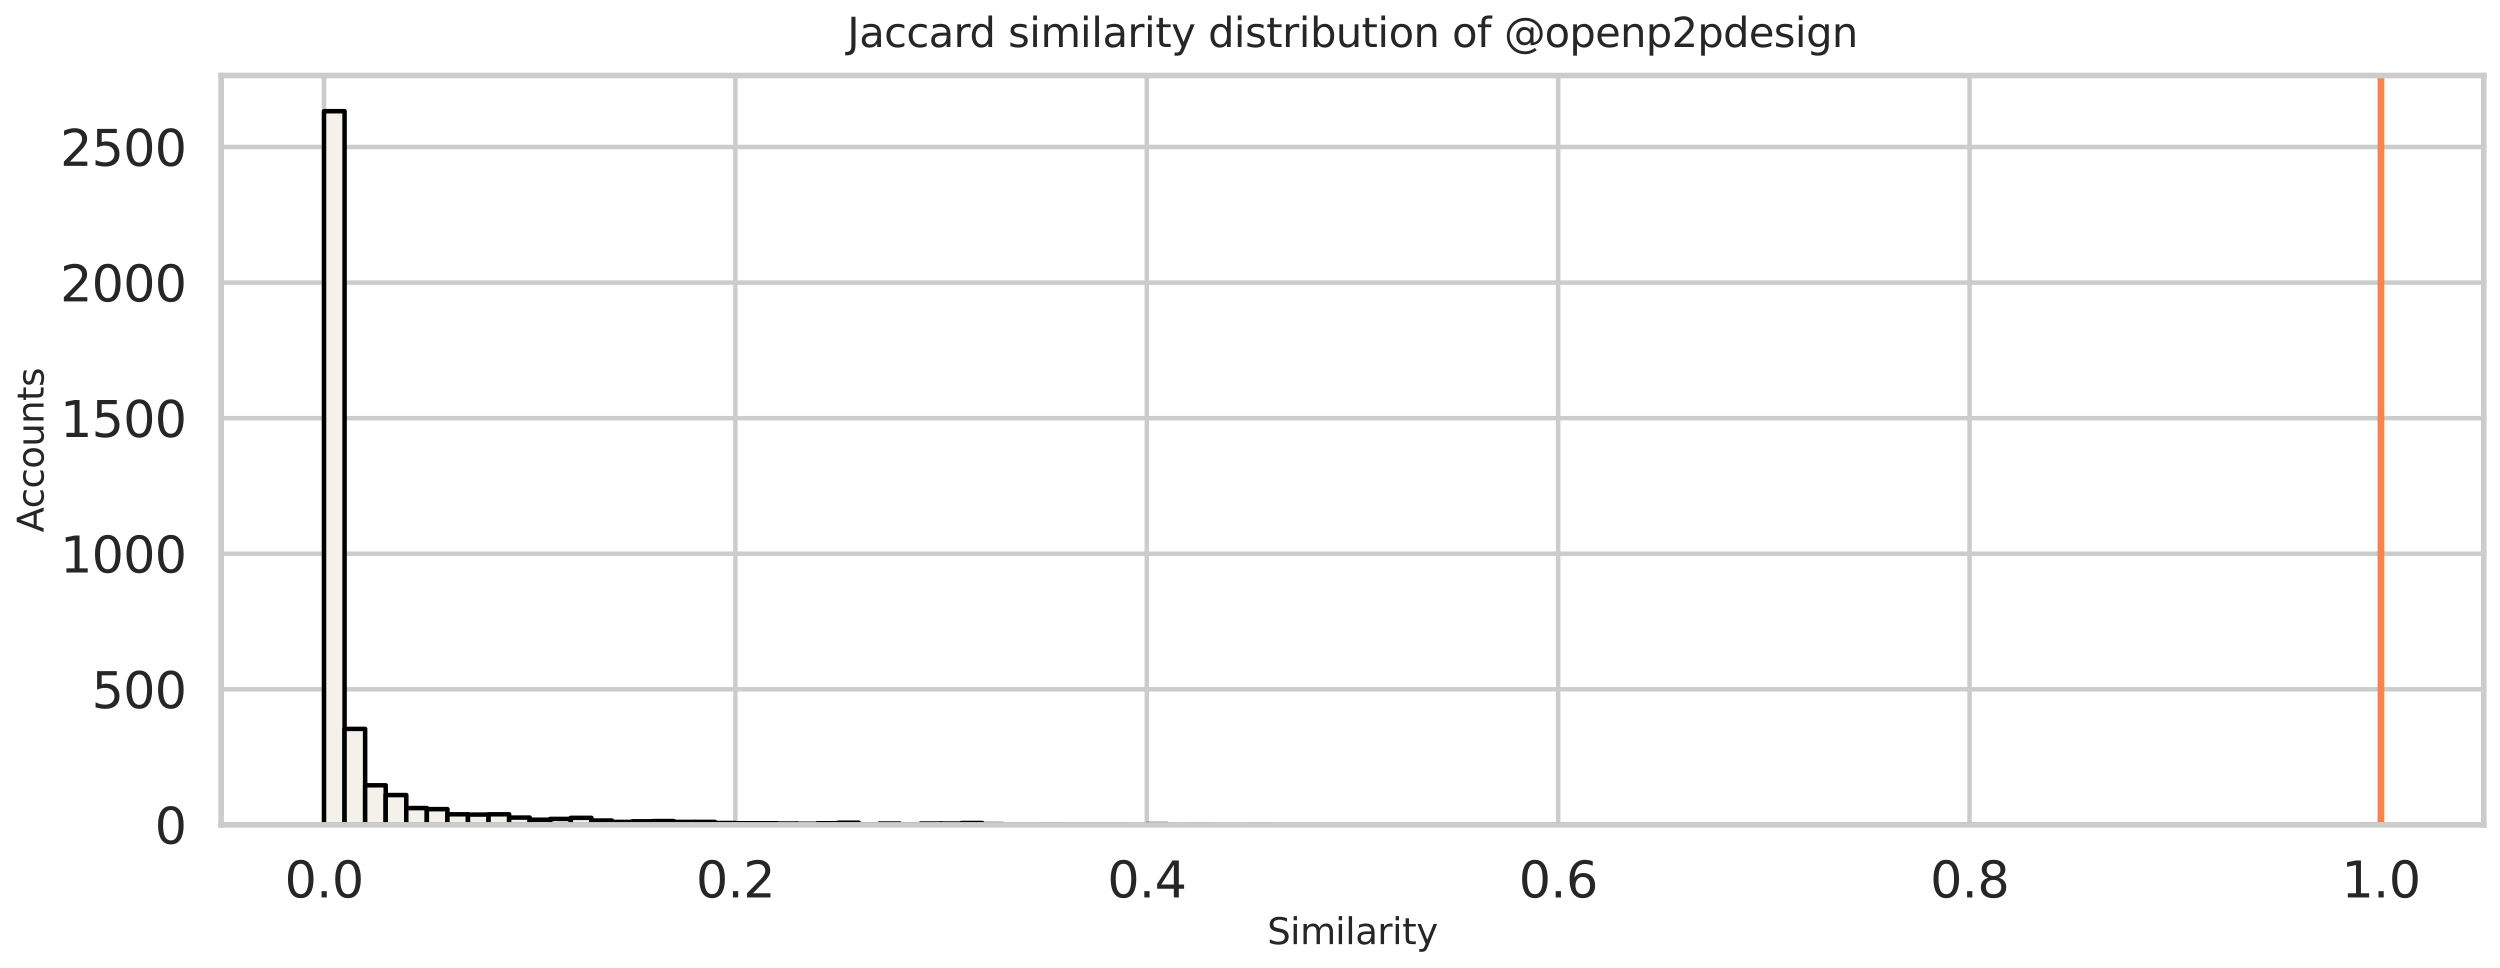 <?xml version="1.0" encoding="utf-8" standalone="no"?>
<!DOCTYPE svg PUBLIC "-//W3C//DTD SVG 1.1//EN"
  "http://www.w3.org/Graphics/SVG/1.1/DTD/svg11.dtd">
<svg xmlns:xlink="http://www.w3.org/1999/xlink" width="1109.775pt" height="429.647pt" viewBox="0 0 1109.775 429.647" xmlns="http://www.w3.org/2000/svg" version="1.1">
 <defs>
  <style type="text/css">*{stroke-linejoin: round; stroke-linecap: butt}</style>
 </defs>
 <g id="figure_1">
  <g id="patch_1">
   <path d="M -0 429.647 
L 1109.775 429.647 
L 1109.775 0 
L -0 0 
z
" style="fill: #ffffff"/>
  </g>
  <g id="axes_1">
   <g id="patch_2">
    <path d="M 98.175 366.17 
L 1102.575 366.17 
L 1102.575 33.53 
L 98.175 33.53 
z
" style="fill: #ffffff"/>
   </g>
   <g id="matplotlib.axis_1">
    <g id="xtick_1">
     <g id="line2d_1">
      <path d="M 143.83 366.17 
L 143.83 33.53 
" clip-path="url(#pd55af24c56)" style="fill: none; stroke: #cccccc; stroke-width: 2; stroke-linecap: round"/>
     </g>
     <g id="text_1">
      <!-- 0.0 -->
      <g style="fill: #262626" transform="translate(126.336 398.387) scale(0.22 -0.22)">
       <defs>
        <path id="DejaVuSans-30" d="M 2034 4250 
Q 1547 4250 1301 3770 
Q 1056 3291 1056 2328 
Q 1056 1369 1301 889 
Q 1547 409 2034 409 
Q 2525 409 2770 889 
Q 3016 1369 3016 2328 
Q 3016 3291 2770 3770 
Q 2525 4250 2034 4250 
z
M 2034 4750 
Q 2819 4750 3233 4129 
Q 3647 3509 3647 2328 
Q 3647 1150 3233 529 
Q 2819 -91 2034 -91 
Q 1250 -91 836 529 
Q 422 1150 422 2328 
Q 422 3509 836 4129 
Q 1250 4750 2034 4750 
z
" transform="scale(0.016)"/>
        <path id="DejaVuSans-2e" d="M 684 794 
L 1344 794 
L 1344 0 
L 684 0 
L 684 794 
z
" transform="scale(0.016)"/>
       </defs>
       <use xlink:href="#DejaVuSans-30"/>
       <use xlink:href="#DejaVuSans-2e" transform="translate(63.623 0)"/>
       <use xlink:href="#DejaVuSans-30" transform="translate(95.41 0)"/>
      </g>
     </g>
    </g>
    <g id="xtick_2">
     <g id="line2d_2">
      <path d="M 326.448 366.17 
L 326.448 33.53 
" clip-path="url(#pd55af24c56)" style="fill: none; stroke: #cccccc; stroke-width: 2; stroke-linecap: round"/>
     </g>
     <g id="text_2">
      <!-- 0.2 -->
      <g style="fill: #262626" transform="translate(308.954 398.387) scale(0.22 -0.22)">
       <defs>
        <path id="DejaVuSans-32" d="M 1228 531 
L 3431 531 
L 3431 0 
L 469 0 
L 469 531 
Q 828 903 1448 1529 
Q 2069 2156 2228 2338 
Q 2531 2678 2651 2914 
Q 2772 3150 2772 3378 
Q 2772 3750 2511 3984 
Q 2250 4219 1831 4219 
Q 1534 4219 1204 4116 
Q 875 4013 500 3803 
L 500 4441 
Q 881 4594 1212 4672 
Q 1544 4750 1819 4750 
Q 2544 4750 2975 4387 
Q 3406 4025 3406 3419 
Q 3406 3131 3298 2873 
Q 3191 2616 2906 2266 
Q 2828 2175 2409 1742 
Q 1991 1309 1228 531 
z
" transform="scale(0.016)"/>
       </defs>
       <use xlink:href="#DejaVuSans-30"/>
       <use xlink:href="#DejaVuSans-2e" transform="translate(63.623 0)"/>
       <use xlink:href="#DejaVuSans-32" transform="translate(95.41 0)"/>
      </g>
     </g>
    </g>
    <g id="xtick_3">
     <g id="line2d_3">
      <path d="M 509.066 366.17 
L 509.066 33.53 
" clip-path="url(#pd55af24c56)" style="fill: none; stroke: #cccccc; stroke-width: 2; stroke-linecap: round"/>
     </g>
     <g id="text_3">
      <!-- 0.4 -->
      <g style="fill: #262626" transform="translate(491.572 398.387) scale(0.22 -0.22)">
       <defs>
        <path id="DejaVuSans-34" d="M 2419 4116 
L 825 1625 
L 2419 1625 
L 2419 4116 
z
M 2253 4666 
L 3047 4666 
L 3047 1625 
L 3713 1625 
L 3713 1100 
L 3047 1100 
L 3047 0 
L 2419 0 
L 2419 1100 
L 313 1100 
L 313 1709 
L 2253 4666 
z
" transform="scale(0.016)"/>
       </defs>
       <use xlink:href="#DejaVuSans-30"/>
       <use xlink:href="#DejaVuSans-2e" transform="translate(63.623 0)"/>
       <use xlink:href="#DejaVuSans-34" transform="translate(95.41 0)"/>
      </g>
     </g>
    </g>
    <g id="xtick_4">
     <g id="line2d_4">
      <path d="M 691.684 366.17 
L 691.684 33.53 
" clip-path="url(#pd55af24c56)" style="fill: none; stroke: #cccccc; stroke-width: 2; stroke-linecap: round"/>
     </g>
     <g id="text_4">
      <!-- 0.6 -->
      <g style="fill: #262626" transform="translate(674.191 398.387) scale(0.22 -0.22)">
       <defs>
        <path id="DejaVuSans-36" d="M 2113 2584 
Q 1688 2584 1439 2293 
Q 1191 2003 1191 1497 
Q 1191 994 1439 701 
Q 1688 409 2113 409 
Q 2538 409 2786 701 
Q 3034 994 3034 1497 
Q 3034 2003 2786 2293 
Q 2538 2584 2113 2584 
z
M 3366 4563 
L 3366 3988 
Q 3128 4100 2886 4159 
Q 2644 4219 2406 4219 
Q 1781 4219 1451 3797 
Q 1122 3375 1075 2522 
Q 1259 2794 1537 2939 
Q 1816 3084 2150 3084 
Q 2853 3084 3261 2657 
Q 3669 2231 3669 1497 
Q 3669 778 3244 343 
Q 2819 -91 2113 -91 
Q 1303 -91 875 529 
Q 447 1150 447 2328 
Q 447 3434 972 4092 
Q 1497 4750 2381 4750 
Q 2619 4750 2861 4703 
Q 3103 4656 3366 4563 
z
" transform="scale(0.016)"/>
       </defs>
       <use xlink:href="#DejaVuSans-30"/>
       <use xlink:href="#DejaVuSans-2e" transform="translate(63.623 0)"/>
       <use xlink:href="#DejaVuSans-36" transform="translate(95.41 0)"/>
      </g>
     </g>
    </g>
    <g id="xtick_5">
     <g id="line2d_5">
      <path d="M 874.302 366.17 
L 874.302 33.53 
" clip-path="url(#pd55af24c56)" style="fill: none; stroke: #cccccc; stroke-width: 2; stroke-linecap: round"/>
     </g>
     <g id="text_5">
      <!-- 0.8 -->
      <g style="fill: #262626" transform="translate(856.809 398.387) scale(0.22 -0.22)">
       <defs>
        <path id="DejaVuSans-38" d="M 2034 2216 
Q 1584 2216 1326 1975 
Q 1069 1734 1069 1313 
Q 1069 891 1326 650 
Q 1584 409 2034 409 
Q 2484 409 2743 651 
Q 3003 894 3003 1313 
Q 3003 1734 2745 1975 
Q 2488 2216 2034 2216 
z
M 1403 2484 
Q 997 2584 770 2862 
Q 544 3141 544 3541 
Q 544 4100 942 4425 
Q 1341 4750 2034 4750 
Q 2731 4750 3128 4425 
Q 3525 4100 3525 3541 
Q 3525 3141 3298 2862 
Q 3072 2584 2669 2484 
Q 3125 2378 3379 2068 
Q 3634 1759 3634 1313 
Q 3634 634 3220 271 
Q 2806 -91 2034 -91 
Q 1263 -91 848 271 
Q 434 634 434 1313 
Q 434 1759 690 2068 
Q 947 2378 1403 2484 
z
M 1172 3481 
Q 1172 3119 1398 2916 
Q 1625 2713 2034 2713 
Q 2441 2713 2670 2916 
Q 2900 3119 2900 3481 
Q 2900 3844 2670 4047 
Q 2441 4250 2034 4250 
Q 1625 4250 1398 4047 
Q 1172 3844 1172 3481 
z
" transform="scale(0.016)"/>
       </defs>
       <use xlink:href="#DejaVuSans-30"/>
       <use xlink:href="#DejaVuSans-2e" transform="translate(63.623 0)"/>
       <use xlink:href="#DejaVuSans-38" transform="translate(95.41 0)"/>
      </g>
     </g>
    </g>
    <g id="xtick_6">
     <g id="line2d_6">
      <path d="M 1056.92 366.17 
L 1056.92 33.53 
" clip-path="url(#pd55af24c56)" style="fill: none; stroke: #cccccc; stroke-width: 2; stroke-linecap: round"/>
     </g>
     <g id="text_6">
      <!-- 1.0 -->
      <g style="fill: #262626" transform="translate(1039.427 398.387) scale(0.22 -0.22)">
       <defs>
        <path id="DejaVuSans-31" d="M 794 531 
L 1825 531 
L 1825 4091 
L 703 3866 
L 703 4441 
L 1819 4666 
L 2450 4666 
L 2450 531 
L 3481 531 
L 3481 0 
L 794 0 
L 794 531 
z
" transform="scale(0.016)"/>
       </defs>
       <use xlink:href="#DejaVuSans-31"/>
       <use xlink:href="#DejaVuSans-2e" transform="translate(63.623 0)"/>
       <use xlink:href="#DejaVuSans-30" transform="translate(95.41 0)"/>
      </g>
     </g>
    </g>
    <g id="text_7">
     <!-- Similarity -->
     <g style="fill: #262626" transform="translate(562.551 419.119) scale(0.16 -0.16)">
      <defs>
       <path id="DejaVuSans-53" d="M 3425 4513 
L 3425 3897 
Q 3066 4069 2747 4153 
Q 2428 4238 2131 4238 
Q 1616 4238 1336 4038 
Q 1056 3838 1056 3469 
Q 1056 3159 1242 3001 
Q 1428 2844 1947 2747 
L 2328 2669 
Q 3034 2534 3370 2195 
Q 3706 1856 3706 1288 
Q 3706 609 3251 259 
Q 2797 -91 1919 -91 
Q 1588 -91 1214 -16 
Q 841 59 441 206 
L 441 856 
Q 825 641 1194 531 
Q 1563 422 1919 422 
Q 2459 422 2753 634 
Q 3047 847 3047 1241 
Q 3047 1584 2836 1778 
Q 2625 1972 2144 2069 
L 1759 2144 
Q 1053 2284 737 2584 
Q 422 2884 422 3419 
Q 422 4038 858 4394 
Q 1294 4750 2059 4750 
Q 2388 4750 2728 4690 
Q 3069 4631 3425 4513 
z
" transform="scale(0.016)"/>
       <path id="DejaVuSans-69" d="M 603 3500 
L 1178 3500 
L 1178 0 
L 603 0 
L 603 3500 
z
M 603 4863 
L 1178 4863 
L 1178 4134 
L 603 4134 
L 603 4863 
z
" transform="scale(0.016)"/>
       <path id="DejaVuSans-6d" d="M 3328 2828 
Q 3544 3216 3844 3400 
Q 4144 3584 4550 3584 
Q 5097 3584 5394 3201 
Q 5691 2819 5691 2113 
L 5691 0 
L 5113 0 
L 5113 2094 
Q 5113 2597 4934 2840 
Q 4756 3084 4391 3084 
Q 3944 3084 3684 2787 
Q 3425 2491 3425 1978 
L 3425 0 
L 2847 0 
L 2847 2094 
Q 2847 2600 2669 2842 
Q 2491 3084 2119 3084 
Q 1678 3084 1418 2786 
Q 1159 2488 1159 1978 
L 1159 0 
L 581 0 
L 581 3500 
L 1159 3500 
L 1159 2956 
Q 1356 3278 1631 3431 
Q 1906 3584 2284 3584 
Q 2666 3584 2933 3390 
Q 3200 3197 3328 2828 
z
" transform="scale(0.016)"/>
       <path id="DejaVuSans-6c" d="M 603 4863 
L 1178 4863 
L 1178 0 
L 603 0 
L 603 4863 
z
" transform="scale(0.016)"/>
       <path id="DejaVuSans-61" d="M 2194 1759 
Q 1497 1759 1228 1600 
Q 959 1441 959 1056 
Q 959 750 1161 570 
Q 1363 391 1709 391 
Q 2188 391 2477 730 
Q 2766 1069 2766 1631 
L 2766 1759 
L 2194 1759 
z
M 3341 1997 
L 3341 0 
L 2766 0 
L 2766 531 
Q 2569 213 2275 61 
Q 1981 -91 1556 -91 
Q 1019 -91 701 211 
Q 384 513 384 1019 
Q 384 1609 779 1909 
Q 1175 2209 1959 2209 
L 2766 2209 
L 2766 2266 
Q 2766 2663 2505 2880 
Q 2244 3097 1772 3097 
Q 1472 3097 1187 3025 
Q 903 2953 641 2809 
L 641 3341 
Q 956 3463 1253 3523 
Q 1550 3584 1831 3584 
Q 2591 3584 2966 3190 
Q 3341 2797 3341 1997 
z
" transform="scale(0.016)"/>
       <path id="DejaVuSans-72" d="M 2631 2963 
Q 2534 3019 2420 3045 
Q 2306 3072 2169 3072 
Q 1681 3072 1420 2755 
Q 1159 2438 1159 1844 
L 1159 0 
L 581 0 
L 581 3500 
L 1159 3500 
L 1159 2956 
Q 1341 3275 1631 3429 
Q 1922 3584 2338 3584 
Q 2397 3584 2469 3576 
Q 2541 3569 2628 3553 
L 2631 2963 
z
" transform="scale(0.016)"/>
       <path id="DejaVuSans-74" d="M 1172 4494 
L 1172 3500 
L 2356 3500 
L 2356 3053 
L 1172 3053 
L 1172 1153 
Q 1172 725 1289 603 
Q 1406 481 1766 481 
L 2356 481 
L 2356 0 
L 1766 0 
Q 1100 0 847 248 
Q 594 497 594 1153 
L 594 3053 
L 172 3053 
L 172 3500 
L 594 3500 
L 594 4494 
L 1172 4494 
z
" transform="scale(0.016)"/>
       <path id="DejaVuSans-79" d="M 2059 -325 
Q 1816 -950 1584 -1140 
Q 1353 -1331 966 -1331 
L 506 -1331 
L 506 -850 
L 844 -850 
Q 1081 -850 1212 -737 
Q 1344 -625 1503 -206 
L 1606 56 
L 191 3500 
L 800 3500 
L 1894 763 
L 2988 3500 
L 3597 3500 
L 2059 -325 
z
" transform="scale(0.016)"/>
      </defs>
      <use xlink:href="#DejaVuSans-53"/>
      <use xlink:href="#DejaVuSans-69" transform="translate(63.477 0)"/>
      <use xlink:href="#DejaVuSans-6d" transform="translate(91.26 0)"/>
      <use xlink:href="#DejaVuSans-69" transform="translate(188.672 0)"/>
      <use xlink:href="#DejaVuSans-6c" transform="translate(216.455 0)"/>
      <use xlink:href="#DejaVuSans-61" transform="translate(244.238 0)"/>
      <use xlink:href="#DejaVuSans-72" transform="translate(305.518 0)"/>
      <use xlink:href="#DejaVuSans-69" transform="translate(346.631 0)"/>
      <use xlink:href="#DejaVuSans-74" transform="translate(374.414 0)"/>
      <use xlink:href="#DejaVuSans-79" transform="translate(413.623 0)"/>
     </g>
    </g>
   </g>
   <g id="matplotlib.axis_2">
    <g id="ytick_1">
     <g id="line2d_7">
      <path d="M 98.175 366.17 
L 1102.575 366.17 
" clip-path="url(#pd55af24c56)" style="fill: none; stroke: #cccccc; stroke-width: 2; stroke-linecap: round"/>
     </g>
     <g id="text_8">
      <!-- 0 -->
      <g style="fill: #262626" transform="translate(68.677 374.528) scale(0.22 -0.22)">
       <use xlink:href="#DejaVuSans-30"/>
      </g>
     </g>
    </g>
    <g id="ytick_2">
     <g id="line2d_8">
      <path d="M 98.175 305.988 
L 1102.575 305.988 
" clip-path="url(#pd55af24c56)" style="fill: none; stroke: #cccccc; stroke-width: 2; stroke-linecap: round"/>
     </g>
     <g id="text_9">
      <!-- 500 -->
      <g style="fill: #262626" transform="translate(40.682 314.346) scale(0.22 -0.22)">
       <defs>
        <path id="DejaVuSans-35" d="M 691 4666 
L 3169 4666 
L 3169 4134 
L 1269 4134 
L 1269 2991 
Q 1406 3038 1543 3061 
Q 1681 3084 1819 3084 
Q 2600 3084 3056 2656 
Q 3513 2228 3513 1497 
Q 3513 744 3044 326 
Q 2575 -91 1722 -91 
Q 1428 -91 1123 -41 
Q 819 9 494 109 
L 494 744 
Q 775 591 1075 516 
Q 1375 441 1709 441 
Q 2250 441 2565 725 
Q 2881 1009 2881 1497 
Q 2881 1984 2565 2268 
Q 2250 2553 1709 2553 
Q 1456 2553 1204 2497 
Q 953 2441 691 2322 
L 691 4666 
z
" transform="scale(0.016)"/>
       </defs>
       <use xlink:href="#DejaVuSans-35"/>
       <use xlink:href="#DejaVuSans-30" transform="translate(63.623 0)"/>
       <use xlink:href="#DejaVuSans-30" transform="translate(127.246 0)"/>
      </g>
     </g>
    </g>
    <g id="ytick_3">
     <g id="line2d_9">
      <path d="M 98.175 245.805 
L 1102.575 245.805 
" clip-path="url(#pd55af24c56)" style="fill: none; stroke: #cccccc; stroke-width: 2; stroke-linecap: round"/>
     </g>
     <g id="text_10">
      <!-- 1000 -->
      <g style="fill: #262626" transform="translate(26.685 254.164) scale(0.22 -0.22)">
       <use xlink:href="#DejaVuSans-31"/>
       <use xlink:href="#DejaVuSans-30" transform="translate(63.623 0)"/>
       <use xlink:href="#DejaVuSans-30" transform="translate(127.246 0)"/>
       <use xlink:href="#DejaVuSans-30" transform="translate(190.869 0)"/>
      </g>
     </g>
    </g>
    <g id="ytick_4">
     <g id="line2d_10">
      <path d="M 98.175 185.623 
L 1102.575 185.623 
" clip-path="url(#pd55af24c56)" style="fill: none; stroke: #cccccc; stroke-width: 2; stroke-linecap: round"/>
     </g>
     <g id="text_11">
      <!-- 1500 -->
      <g style="fill: #262626" transform="translate(26.685 193.981) scale(0.22 -0.22)">
       <use xlink:href="#DejaVuSans-31"/>
       <use xlink:href="#DejaVuSans-35" transform="translate(63.623 0)"/>
       <use xlink:href="#DejaVuSans-30" transform="translate(127.246 0)"/>
       <use xlink:href="#DejaVuSans-30" transform="translate(190.869 0)"/>
      </g>
     </g>
    </g>
    <g id="ytick_5">
     <g id="line2d_11">
      <path d="M 98.175 125.441 
L 1102.575 125.441 
" clip-path="url(#pd55af24c56)" style="fill: none; stroke: #cccccc; stroke-width: 2; stroke-linecap: round"/>
     </g>
     <g id="text_12">
      <!-- 2000 -->
      <g style="fill: #262626" transform="translate(26.685 133.799) scale(0.22 -0.22)">
       <use xlink:href="#DejaVuSans-32"/>
       <use xlink:href="#DejaVuSans-30" transform="translate(63.623 0)"/>
       <use xlink:href="#DejaVuSans-30" transform="translate(127.246 0)"/>
       <use xlink:href="#DejaVuSans-30" transform="translate(190.869 0)"/>
      </g>
     </g>
    </g>
    <g id="ytick_6">
     <g id="line2d_12">
      <path d="M 98.175 65.258 
L 1102.575 65.258 
" clip-path="url(#pd55af24c56)" style="fill: none; stroke: #cccccc; stroke-width: 2; stroke-linecap: round"/>
     </g>
     <g id="text_13">
      <!-- 2500 -->
      <g style="fill: #262626" transform="translate(26.685 73.616) scale(0.22 -0.22)">
       <use xlink:href="#DejaVuSans-32"/>
       <use xlink:href="#DejaVuSans-35" transform="translate(63.623 0)"/>
       <use xlink:href="#DejaVuSans-30" transform="translate(127.246 0)"/>
       <use xlink:href="#DejaVuSans-30" transform="translate(190.869 0)"/>
      </g>
     </g>
    </g>
    <g id="text_14">
     <!-- Accounts -->
     <g style="fill: #262626" transform="translate(19.358 236.319) rotate(-90) scale(0.16 -0.16)">
      <defs>
       <path id="DejaVuSans-41" d="M 2188 4044 
L 1331 1722 
L 3047 1722 
L 2188 4044 
z
M 1831 4666 
L 2547 4666 
L 4325 0 
L 3669 0 
L 3244 1197 
L 1141 1197 
L 716 0 
L 50 0 
L 1831 4666 
z
" transform="scale(0.016)"/>
       <path id="DejaVuSans-63" d="M 3122 3366 
L 3122 2828 
Q 2878 2963 2633 3030 
Q 2388 3097 2138 3097 
Q 1578 3097 1268 2742 
Q 959 2388 959 1747 
Q 959 1106 1268 751 
Q 1578 397 2138 397 
Q 2388 397 2633 464 
Q 2878 531 3122 666 
L 3122 134 
Q 2881 22 2623 -34 
Q 2366 -91 2075 -91 
Q 1284 -91 818 406 
Q 353 903 353 1747 
Q 353 2603 823 3093 
Q 1294 3584 2113 3584 
Q 2378 3584 2631 3529 
Q 2884 3475 3122 3366 
z
" transform="scale(0.016)"/>
       <path id="DejaVuSans-6f" d="M 1959 3097 
Q 1497 3097 1228 2736 
Q 959 2375 959 1747 
Q 959 1119 1226 758 
Q 1494 397 1959 397 
Q 2419 397 2687 759 
Q 2956 1122 2956 1747 
Q 2956 2369 2687 2733 
Q 2419 3097 1959 3097 
z
M 1959 3584 
Q 2709 3584 3137 3096 
Q 3566 2609 3566 1747 
Q 3566 888 3137 398 
Q 2709 -91 1959 -91 
Q 1206 -91 779 398 
Q 353 888 353 1747 
Q 353 2609 779 3096 
Q 1206 3584 1959 3584 
z
" transform="scale(0.016)"/>
       <path id="DejaVuSans-75" d="M 544 1381 
L 544 3500 
L 1119 3500 
L 1119 1403 
Q 1119 906 1312 657 
Q 1506 409 1894 409 
Q 2359 409 2629 706 
Q 2900 1003 2900 1516 
L 2900 3500 
L 3475 3500 
L 3475 0 
L 2900 0 
L 2900 538 
Q 2691 219 2414 64 
Q 2138 -91 1772 -91 
Q 1169 -91 856 284 
Q 544 659 544 1381 
z
M 1991 3584 
L 1991 3584 
z
" transform="scale(0.016)"/>
       <path id="DejaVuSans-6e" d="M 3513 2113 
L 3513 0 
L 2938 0 
L 2938 2094 
Q 2938 2591 2744 2837 
Q 2550 3084 2163 3084 
Q 1697 3084 1428 2787 
Q 1159 2491 1159 1978 
L 1159 0 
L 581 0 
L 581 3500 
L 1159 3500 
L 1159 2956 
Q 1366 3272 1645 3428 
Q 1925 3584 2291 3584 
Q 2894 3584 3203 3211 
Q 3513 2838 3513 2113 
z
" transform="scale(0.016)"/>
       <path id="DejaVuSans-73" d="M 2834 3397 
L 2834 2853 
Q 2591 2978 2328 3040 
Q 2066 3103 1784 3103 
Q 1356 3103 1142 2972 
Q 928 2841 928 2578 
Q 928 2378 1081 2264 
Q 1234 2150 1697 2047 
L 1894 2003 
Q 2506 1872 2764 1633 
Q 3022 1394 3022 966 
Q 3022 478 2636 193 
Q 2250 -91 1575 -91 
Q 1294 -91 989 -36 
Q 684 19 347 128 
L 347 722 
Q 666 556 975 473 
Q 1284 391 1588 391 
Q 1994 391 2212 530 
Q 2431 669 2431 922 
Q 2431 1156 2273 1281 
Q 2116 1406 1581 1522 
L 1381 1569 
Q 847 1681 609 1914 
Q 372 2147 372 2553 
Q 372 3047 722 3315 
Q 1072 3584 1716 3584 
Q 2034 3584 2315 3537 
Q 2597 3491 2834 3397 
z
" transform="scale(0.016)"/>
      </defs>
      <use xlink:href="#DejaVuSans-41"/>
      <use xlink:href="#DejaVuSans-63" transform="translate(66.658 0)"/>
      <use xlink:href="#DejaVuSans-63" transform="translate(121.639 0)"/>
      <use xlink:href="#DejaVuSans-6f" transform="translate(176.619 0)"/>
      <use xlink:href="#DejaVuSans-75" transform="translate(237.801 0)"/>
      <use xlink:href="#DejaVuSans-6e" transform="translate(301.18 0)"/>
      <use xlink:href="#DejaVuSans-74" transform="translate(364.559 0)"/>
      <use xlink:href="#DejaVuSans-73" transform="translate(403.768 0)"/>
     </g>
    </g>
   </g>
   <g id="patch_3">
    <path d="M 143.83 366.17 
L 152.96 366.17 
L 152.96 49.37 
L 143.83 49.37 
z
" clip-path="url(#pd55af24c56)" style="fill: #f3f1e9; stroke: #000000; stroke-width: 2; stroke-linejoin: miter"/>
   </g>
   <g id="patch_4">
    <path d="M 152.96 366.17 
L 162.091 366.17 
L 162.091 323.561 
L 152.96 323.561 
z
" clip-path="url(#pd55af24c56)" style="fill: #f3f1e9; stroke: #000000; stroke-width: 2; stroke-linejoin: miter"/>
   </g>
   <g id="patch_5">
    <path d="M 162.091 366.17 
L 171.222 366.17 
L 171.222 348.597 
L 162.091 348.597 
z
" clip-path="url(#pd55af24c56)" style="fill: #f3f1e9; stroke: #000000; stroke-width: 2; stroke-linejoin: miter"/>
   </g>
   <g id="patch_6">
    <path d="M 171.222 366.17 
L 180.353 366.17 
L 180.353 352.93 
L 171.222 352.93 
z
" clip-path="url(#pd55af24c56)" style="fill: #f3f1e9; stroke: #000000; stroke-width: 2; stroke-linejoin: miter"/>
   </g>
   <g id="patch_7">
    <path d="M 180.353 366.17 
L 189.484 366.17 
L 189.484 358.707 
L 180.353 358.707 
z
" clip-path="url(#pd55af24c56)" style="fill: #f3f1e9; stroke: #000000; stroke-width: 2; stroke-linejoin: miter"/>
   </g>
   <g id="patch_8">
    <path d="M 189.484 366.17 
L 198.615 366.17 
L 198.615 359.189 
L 189.484 359.189 
z
" clip-path="url(#pd55af24c56)" style="fill: #f3f1e9; stroke: #000000; stroke-width: 2; stroke-linejoin: miter"/>
   </g>
   <g id="patch_9">
    <path d="M 198.615 366.17 
L 207.746 366.17 
L 207.746 361.476 
L 198.615 361.476 
z
" clip-path="url(#pd55af24c56)" style="fill: #f3f1e9; stroke: #000000; stroke-width: 2; stroke-linejoin: miter"/>
   </g>
   <g id="patch_10">
    <path d="M 207.746 366.17 
L 216.877 366.17 
L 216.877 361.596 
L 207.746 361.596 
z
" clip-path="url(#pd55af24c56)" style="fill: #f3f1e9; stroke: #000000; stroke-width: 2; stroke-linejoin: miter"/>
   </g>
   <g id="patch_11">
    <path d="M 216.877 366.17 
L 226.008 366.17 
L 226.008 361.476 
L 216.877 361.476 
z
" clip-path="url(#pd55af24c56)" style="fill: #f3f1e9; stroke: #000000; stroke-width: 2; stroke-linejoin: miter"/>
   </g>
   <g id="patch_12">
    <path d="M 226.008 366.17 
L 235.139 366.17 
L 235.139 362.92 
L 226.008 362.92 
z
" clip-path="url(#pd55af24c56)" style="fill: #f3f1e9; stroke: #000000; stroke-width: 2; stroke-linejoin: miter"/>
   </g>
   <g id="patch_13">
    <path d="M 235.139 366.17 
L 244.27 366.17 
L 244.27 363.883 
L 235.139 363.883 
z
" clip-path="url(#pd55af24c56)" style="fill: #f3f1e9; stroke: #000000; stroke-width: 2; stroke-linejoin: miter"/>
   </g>
   <g id="patch_14">
    <path d="M 244.27 366.17 
L 253.4 366.17 
L 253.4 363.522 
L 244.27 363.522 
z
" clip-path="url(#pd55af24c56)" style="fill: #f3f1e9; stroke: #000000; stroke-width: 2; stroke-linejoin: miter"/>
   </g>
   <g id="patch_15">
    <path d="M 253.4 366.17 
L 262.531 366.17 
L 262.531 363.041 
L 253.4 363.041 
z
" clip-path="url(#pd55af24c56)" style="fill: #f3f1e9; stroke: #000000; stroke-width: 2; stroke-linejoin: miter"/>
   </g>
   <g id="patch_16">
    <path d="M 262.531 366.17 
L 271.662 366.17 
L 271.662 364.244 
L 262.531 364.244 
z
" clip-path="url(#pd55af24c56)" style="fill: #f3f1e9; stroke: #000000; stroke-width: 2; stroke-linejoin: miter"/>
   </g>
   <g id="patch_17">
    <path d="M 271.662 366.17 
L 280.793 366.17 
L 280.793 364.846 
L 271.662 364.846 
z
" clip-path="url(#pd55af24c56)" style="fill: #f3f1e9; stroke: #000000; stroke-width: 2; stroke-linejoin: miter"/>
   </g>
   <g id="patch_18">
    <path d="M 280.793 366.17 
L 289.924 366.17 
L 289.924 364.605 
L 280.793 364.605 
z
" clip-path="url(#pd55af24c56)" style="fill: #f3f1e9; stroke: #000000; stroke-width: 2; stroke-linejoin: miter"/>
   </g>
   <g id="patch_19">
    <path d="M 289.924 366.17 
L 299.055 366.17 
L 299.055 364.485 
L 289.924 364.485 
z
" clip-path="url(#pd55af24c56)" style="fill: #f3f1e9; stroke: #000000; stroke-width: 2; stroke-linejoin: miter"/>
   </g>
   <g id="patch_20">
    <path d="M 299.055 366.17 
L 308.186 366.17 
L 308.186 364.846 
L 299.055 364.846 
z
" clip-path="url(#pd55af24c56)" style="fill: #f3f1e9; stroke: #000000; stroke-width: 2; stroke-linejoin: miter"/>
   </g>
   <g id="patch_21">
    <path d="M 308.186 366.17 
L 317.317 366.17 
L 317.317 364.846 
L 308.186 364.846 
z
" clip-path="url(#pd55af24c56)" style="fill: #f3f1e9; stroke: #000000; stroke-width: 2; stroke-linejoin: miter"/>
   </g>
   <g id="patch_22">
    <path d="M 317.317 366.17 
L 326.448 366.17 
L 326.448 365.327 
L 317.317 365.327 
z
" clip-path="url(#pd55af24c56)" style="fill: #f3f1e9; stroke: #000000; stroke-width: 2; stroke-linejoin: miter"/>
   </g>
   <g id="patch_23">
    <path d="M 326.448 366.17 
L 335.579 366.17 
L 335.579 365.448 
L 326.448 365.448 
z
" clip-path="url(#pd55af24c56)" style="fill: #f3f1e9; stroke: #000000; stroke-width: 2; stroke-linejoin: miter"/>
   </g>
   <g id="patch_24">
    <path d="M 335.579 366.17 
L 344.71 366.17 
L 344.71 365.448 
L 335.579 365.448 
z
" clip-path="url(#pd55af24c56)" style="fill: #f3f1e9; stroke: #000000; stroke-width: 2; stroke-linejoin: miter"/>
   </g>
   <g id="patch_25">
    <path d="M 344.71 366.17 
L 353.84 366.17 
L 353.84 365.568 
L 344.71 365.568 
z
" clip-path="url(#pd55af24c56)" style="fill: #f3f1e9; stroke: #000000; stroke-width: 2; stroke-linejoin: miter"/>
   </g>
   <g id="patch_26">
    <path d="M 353.84 366.17 
L 362.971 366.17 
L 362.971 365.689 
L 353.84 365.689 
z
" clip-path="url(#pd55af24c56)" style="fill: #f3f1e9; stroke: #000000; stroke-width: 2; stroke-linejoin: miter"/>
   </g>
   <g id="patch_27">
    <path d="M 362.971 366.17 
L 372.102 366.17 
L 372.102 365.448 
L 362.971 365.448 
z
" clip-path="url(#pd55af24c56)" style="fill: #f3f1e9; stroke: #000000; stroke-width: 2; stroke-linejoin: miter"/>
   </g>
   <g id="patch_28">
    <path d="M 372.102 366.17 
L 381.233 366.17 
L 381.233 365.207 
L 372.102 365.207 
z
" clip-path="url(#pd55af24c56)" style="fill: #f3f1e9; stroke: #000000; stroke-width: 2; stroke-linejoin: miter"/>
   </g>
   <g id="patch_29">
    <path d="M 381.233 366.17 
L 390.364 366.17 
L 390.364 365.929 
L 381.233 365.929 
z
" clip-path="url(#pd55af24c56)" style="fill: #f3f1e9; stroke: #000000; stroke-width: 2; stroke-linejoin: miter"/>
   </g>
   <g id="patch_30">
    <path d="M 390.364 366.17 
L 399.495 366.17 
L 399.495 365.568 
L 390.364 365.568 
z
" clip-path="url(#pd55af24c56)" style="fill: #f3f1e9; stroke: #000000; stroke-width: 2; stroke-linejoin: miter"/>
   </g>
   <g id="patch_31">
    <path d="M 399.495 366.17 
L 408.626 366.17 
L 408.626 365.929 
L 399.495 365.929 
z
" clip-path="url(#pd55af24c56)" style="fill: #f3f1e9; stroke: #000000; stroke-width: 2; stroke-linejoin: miter"/>
   </g>
   <g id="patch_32">
    <path d="M 408.626 366.17 
L 417.757 366.17 
L 417.757 365.568 
L 408.626 365.568 
z
" clip-path="url(#pd55af24c56)" style="fill: #f3f1e9; stroke: #000000; stroke-width: 2; stroke-linejoin: miter"/>
   </g>
   <g id="patch_33">
    <path d="M 417.757 366.17 
L 426.888 366.17 
L 426.888 365.568 
L 417.757 365.568 
z
" clip-path="url(#pd55af24c56)" style="fill: #f3f1e9; stroke: #000000; stroke-width: 2; stroke-linejoin: miter"/>
   </g>
   <g id="patch_34">
    <path d="M 426.888 366.17 
L 436.019 366.17 
L 436.019 365.327 
L 426.888 365.327 
z
" clip-path="url(#pd55af24c56)" style="fill: #f3f1e9; stroke: #000000; stroke-width: 2; stroke-linejoin: miter"/>
   </g>
   <g id="patch_35">
    <path d="M 436.019 366.17 
L 445.15 366.17 
L 445.15 365.809 
L 436.019 365.809 
z
" clip-path="url(#pd55af24c56)" style="fill: #f3f1e9; stroke: #000000; stroke-width: 2; stroke-linejoin: miter"/>
   </g>
   <g id="patch_36">
    <path d="M 445.15 366.17 
L 454.28 366.17 
L 454.28 366.05 
L 445.15 366.05 
z
" clip-path="url(#pd55af24c56)" style="fill: #f3f1e9; stroke: #000000; stroke-width: 2; stroke-linejoin: miter"/>
   </g>
   <g id="patch_37">
    <path d="M 454.28 366.17 
L 463.411 366.17 
L 463.411 366.05 
L 454.28 366.05 
z
" clip-path="url(#pd55af24c56)" style="fill: #f3f1e9; stroke: #000000; stroke-width: 2; stroke-linejoin: miter"/>
   </g>
   <g id="patch_38">
    <path d="M 463.411 366.17 
L 472.542 366.17 
L 472.542 365.929 
L 463.411 365.929 
z
" clip-path="url(#pd55af24c56)" style="fill: #f3f1e9; stroke: #000000; stroke-width: 2; stroke-linejoin: miter"/>
   </g>
   <g id="patch_39">
    <path d="M 472.542 366.17 
L 481.673 366.17 
L 481.673 366.05 
L 472.542 366.05 
z
" clip-path="url(#pd55af24c56)" style="fill: #f3f1e9; stroke: #000000; stroke-width: 2; stroke-linejoin: miter"/>
   </g>
   <g id="patch_40">
    <path d="M 481.673 366.17 
L 490.804 366.17 
L 490.804 366.05 
L 481.673 366.05 
z
" clip-path="url(#pd55af24c56)" style="fill: #f3f1e9; stroke: #000000; stroke-width: 2; stroke-linejoin: miter"/>
   </g>
   <g id="patch_41">
    <path d="M 490.804 366.17 
L 499.935 366.17 
L 499.935 366.05 
L 490.804 366.05 
z
" clip-path="url(#pd55af24c56)" style="fill: #f3f1e9; stroke: #000000; stroke-width: 2; stroke-linejoin: miter"/>
   </g>
   <g id="patch_42">
    <path d="M 499.935 366.17 
L 509.066 366.17 
L 509.066 366.17 
L 499.935 366.17 
z
" clip-path="url(#pd55af24c56)" style="fill: #f3f1e9; stroke: #000000; stroke-width: 2; stroke-linejoin: miter"/>
   </g>
   <g id="patch_43">
    <path d="M 509.066 366.17 
L 518.197 366.17 
L 518.197 365.809 
L 509.066 365.809 
z
" clip-path="url(#pd55af24c56)" style="fill: #f3f1e9; stroke: #000000; stroke-width: 2; stroke-linejoin: miter"/>
   </g>
   <g id="patch_44">
    <path d="M 518.197 366.17 
L 527.328 366.17 
L 527.328 366.17 
L 518.197 366.17 
z
" clip-path="url(#pd55af24c56)" style="fill: #f3f1e9; stroke: #000000; stroke-width: 2; stroke-linejoin: miter"/>
   </g>
   <g id="patch_45">
    <path d="M 527.328 366.17 
L 536.459 366.17 
L 536.459 366.05 
L 527.328 366.05 
z
" clip-path="url(#pd55af24c56)" style="fill: #f3f1e9; stroke: #000000; stroke-width: 2; stroke-linejoin: miter"/>
   </g>
   <g id="patch_46">
    <path d="M 536.459 366.17 
L 545.59 366.17 
L 545.59 366.17 
L 536.459 366.17 
z
" clip-path="url(#pd55af24c56)" style="fill: #f3f1e9; stroke: #000000; stroke-width: 2; stroke-linejoin: miter"/>
   </g>
   <g id="patch_47">
    <path d="M 545.59 366.17 
L 554.72 366.17 
L 554.72 366.17 
L 545.59 366.17 
z
" clip-path="url(#pd55af24c56)" style="fill: #f3f1e9; stroke: #000000; stroke-width: 2; stroke-linejoin: miter"/>
   </g>
   <g id="patch_48">
    <path d="M 554.72 366.17 
L 563.851 366.17 
L 563.851 366.05 
L 554.72 366.05 
z
" clip-path="url(#pd55af24c56)" style="fill: #f3f1e9; stroke: #000000; stroke-width: 2; stroke-linejoin: miter"/>
   </g>
   <g id="patch_49">
    <path d="M 563.851 366.17 
L 572.982 366.17 
L 572.982 366.17 
L 563.851 366.17 
z
" clip-path="url(#pd55af24c56)" style="fill: #f3f1e9; stroke: #000000; stroke-width: 2; stroke-linejoin: miter"/>
   </g>
   <g id="patch_50">
    <path d="M 572.982 366.17 
L 582.113 366.17 
L 582.113 366.17 
L 572.982 366.17 
z
" clip-path="url(#pd55af24c56)" style="fill: #f3f1e9; stroke: #000000; stroke-width: 2; stroke-linejoin: miter"/>
   </g>
   <g id="patch_51">
    <path d="M 582.113 366.17 
L 591.244 366.17 
L 591.244 366.17 
L 582.113 366.17 
z
" clip-path="url(#pd55af24c56)" style="fill: #f3f1e9; stroke: #000000; stroke-width: 2; stroke-linejoin: miter"/>
   </g>
   <g id="patch_52">
    <path d="M 591.244 366.17 
L 600.375 366.17 
L 600.375 366.17 
L 591.244 366.17 
z
" clip-path="url(#pd55af24c56)" style="fill: #f3f1e9; stroke: #000000; stroke-width: 2; stroke-linejoin: miter"/>
   </g>
   <g id="patch_53">
    <path d="M 600.375 366.17 
L 609.506 366.17 
L 609.506 366.17 
L 600.375 366.17 
z
" clip-path="url(#pd55af24c56)" style="fill: #f3f1e9; stroke: #000000; stroke-width: 2; stroke-linejoin: miter"/>
   </g>
   <g id="patch_54">
    <path d="M 609.506 366.17 
L 618.637 366.17 
L 618.637 366.17 
L 609.506 366.17 
z
" clip-path="url(#pd55af24c56)" style="fill: #f3f1e9; stroke: #000000; stroke-width: 2; stroke-linejoin: miter"/>
   </g>
   <g id="patch_55">
    <path d="M 618.637 366.17 
L 627.768 366.17 
L 627.768 366.17 
L 618.637 366.17 
z
" clip-path="url(#pd55af24c56)" style="fill: #f3f1e9; stroke: #000000; stroke-width: 2; stroke-linejoin: miter"/>
   </g>
   <g id="patch_56">
    <path d="M 627.768 366.17 
L 636.899 366.17 
L 636.899 366.17 
L 627.768 366.17 
z
" clip-path="url(#pd55af24c56)" style="fill: #f3f1e9; stroke: #000000; stroke-width: 2; stroke-linejoin: miter"/>
   </g>
   <g id="patch_57">
    <path d="M 636.899 366.17 
L 646.03 366.17 
L 646.03 366.17 
L 636.899 366.17 
z
" clip-path="url(#pd55af24c56)" style="fill: #f3f1e9; stroke: #000000; stroke-width: 2; stroke-linejoin: miter"/>
   </g>
   <g id="patch_58">
    <path d="M 646.03 366.17 
L 655.16 366.17 
L 655.16 366.17 
L 646.03 366.17 
z
" clip-path="url(#pd55af24c56)" style="fill: #f3f1e9; stroke: #000000; stroke-width: 2; stroke-linejoin: miter"/>
   </g>
   <g id="patch_59">
    <path d="M 655.16 366.17 
L 664.291 366.17 
L 664.291 366.17 
L 655.16 366.17 
z
" clip-path="url(#pd55af24c56)" style="fill: #f3f1e9; stroke: #000000; stroke-width: 2; stroke-linejoin: miter"/>
   </g>
   <g id="patch_60">
    <path d="M 664.291 366.17 
L 673.422 366.17 
L 673.422 366.17 
L 664.291 366.17 
z
" clip-path="url(#pd55af24c56)" style="fill: #f3f1e9; stroke: #000000; stroke-width: 2; stroke-linejoin: miter"/>
   </g>
   <g id="patch_61">
    <path d="M 673.422 366.17 
L 682.553 366.17 
L 682.553 366.17 
L 673.422 366.17 
z
" clip-path="url(#pd55af24c56)" style="fill: #f3f1e9; stroke: #000000; stroke-width: 2; stroke-linejoin: miter"/>
   </g>
   <g id="patch_62">
    <path d="M 682.553 366.17 
L 691.684 366.17 
L 691.684 366.17 
L 682.553 366.17 
z
" clip-path="url(#pd55af24c56)" style="fill: #f3f1e9; stroke: #000000; stroke-width: 2; stroke-linejoin: miter"/>
   </g>
   <g id="patch_63">
    <path d="M 691.684 366.17 
L 700.815 366.17 
L 700.815 366.17 
L 691.684 366.17 
z
" clip-path="url(#pd55af24c56)" style="fill: #f3f1e9; stroke: #000000; stroke-width: 2; stroke-linejoin: miter"/>
   </g>
   <g id="patch_64">
    <path d="M 700.815 366.17 
L 709.946 366.17 
L 709.946 366.17 
L 700.815 366.17 
z
" clip-path="url(#pd55af24c56)" style="fill: #f3f1e9; stroke: #000000; stroke-width: 2; stroke-linejoin: miter"/>
   </g>
   <g id="patch_65">
    <path d="M 709.946 366.17 
L 719.077 366.17 
L 719.077 366.17 
L 709.946 366.17 
z
" clip-path="url(#pd55af24c56)" style="fill: #f3f1e9; stroke: #000000; stroke-width: 2; stroke-linejoin: miter"/>
   </g>
   <g id="patch_66">
    <path d="M 719.077 366.17 
L 728.208 366.17 
L 728.208 366.17 
L 719.077 366.17 
z
" clip-path="url(#pd55af24c56)" style="fill: #f3f1e9; stroke: #000000; stroke-width: 2; stroke-linejoin: miter"/>
   </g>
   <g id="patch_67">
    <path d="M 728.208 366.17 
L 737.339 366.17 
L 737.339 366.17 
L 728.208 366.17 
z
" clip-path="url(#pd55af24c56)" style="fill: #f3f1e9; stroke: #000000; stroke-width: 2; stroke-linejoin: miter"/>
   </g>
   <g id="patch_68">
    <path d="M 737.339 366.17 
L 746.47 366.17 
L 746.47 366.17 
L 737.339 366.17 
z
" clip-path="url(#pd55af24c56)" style="fill: #f3f1e9; stroke: #000000; stroke-width: 2; stroke-linejoin: miter"/>
   </g>
   <g id="patch_69">
    <path d="M 746.47 366.17 
L 755.6 366.17 
L 755.6 366.17 
L 746.47 366.17 
z
" clip-path="url(#pd55af24c56)" style="fill: #f3f1e9; stroke: #000000; stroke-width: 2; stroke-linejoin: miter"/>
   </g>
   <g id="patch_70">
    <path d="M 755.6 366.17 
L 764.731 366.17 
L 764.731 366.17 
L 755.6 366.17 
z
" clip-path="url(#pd55af24c56)" style="fill: #f3f1e9; stroke: #000000; stroke-width: 2; stroke-linejoin: miter"/>
   </g>
   <g id="patch_71">
    <path d="M 764.731 366.17 
L 773.862 366.17 
L 773.862 366.17 
L 764.731 366.17 
z
" clip-path="url(#pd55af24c56)" style="fill: #f3f1e9; stroke: #000000; stroke-width: 2; stroke-linejoin: miter"/>
   </g>
   <g id="patch_72">
    <path d="M 773.862 366.17 
L 782.993 366.17 
L 782.993 366.17 
L 773.862 366.17 
z
" clip-path="url(#pd55af24c56)" style="fill: #f3f1e9; stroke: #000000; stroke-width: 2; stroke-linejoin: miter"/>
   </g>
   <g id="patch_73">
    <path d="M 782.993 366.17 
L 792.124 366.17 
L 792.124 366.17 
L 782.993 366.17 
z
" clip-path="url(#pd55af24c56)" style="fill: #f3f1e9; stroke: #000000; stroke-width: 2; stroke-linejoin: miter"/>
   </g>
   <g id="patch_74">
    <path d="M 792.124 366.17 
L 801.255 366.17 
L 801.255 366.17 
L 792.124 366.17 
z
" clip-path="url(#pd55af24c56)" style="fill: #f3f1e9; stroke: #000000; stroke-width: 2; stroke-linejoin: miter"/>
   </g>
   <g id="patch_75">
    <path d="M 801.255 366.17 
L 810.386 366.17 
L 810.386 366.17 
L 801.255 366.17 
z
" clip-path="url(#pd55af24c56)" style="fill: #f3f1e9; stroke: #000000; stroke-width: 2; stroke-linejoin: miter"/>
   </g>
   <g id="patch_76">
    <path d="M 810.386 366.17 
L 819.517 366.17 
L 819.517 366.17 
L 810.386 366.17 
z
" clip-path="url(#pd55af24c56)" style="fill: #f3f1e9; stroke: #000000; stroke-width: 2; stroke-linejoin: miter"/>
   </g>
   <g id="patch_77">
    <path d="M 819.517 366.17 
L 828.648 366.17 
L 828.648 366.17 
L 819.517 366.17 
z
" clip-path="url(#pd55af24c56)" style="fill: #f3f1e9; stroke: #000000; stroke-width: 2; stroke-linejoin: miter"/>
   </g>
   <g id="patch_78">
    <path d="M 828.648 366.17 
L 837.779 366.17 
L 837.779 366.17 
L 828.648 366.17 
z
" clip-path="url(#pd55af24c56)" style="fill: #f3f1e9; stroke: #000000; stroke-width: 2; stroke-linejoin: miter"/>
   </g>
   <g id="patch_79">
    <path d="M 837.779 366.17 
L 846.91 366.17 
L 846.91 366.17 
L 837.779 366.17 
z
" clip-path="url(#pd55af24c56)" style="fill: #f3f1e9; stroke: #000000; stroke-width: 2; stroke-linejoin: miter"/>
   </g>
   <g id="patch_80">
    <path d="M 846.91 366.17 
L 856.04 366.17 
L 856.04 366.17 
L 846.91 366.17 
z
" clip-path="url(#pd55af24c56)" style="fill: #f3f1e9; stroke: #000000; stroke-width: 2; stroke-linejoin: miter"/>
   </g>
   <g id="patch_81">
    <path d="M 856.04 366.17 
L 865.171 366.17 
L 865.171 366.17 
L 856.04 366.17 
z
" clip-path="url(#pd55af24c56)" style="fill: #f3f1e9; stroke: #000000; stroke-width: 2; stroke-linejoin: miter"/>
   </g>
   <g id="patch_82">
    <path d="M 865.171 366.17 
L 874.302 366.17 
L 874.302 366.17 
L 865.171 366.17 
z
" clip-path="url(#pd55af24c56)" style="fill: #f3f1e9; stroke: #000000; stroke-width: 2; stroke-linejoin: miter"/>
   </g>
   <g id="patch_83">
    <path d="M 874.302 366.17 
L 883.433 366.17 
L 883.433 366.17 
L 874.302 366.17 
z
" clip-path="url(#pd55af24c56)" style="fill: #f3f1e9; stroke: #000000; stroke-width: 2; stroke-linejoin: miter"/>
   </g>
   <g id="patch_84">
    <path d="M 883.433 366.17 
L 892.564 366.17 
L 892.564 366.17 
L 883.433 366.17 
z
" clip-path="url(#pd55af24c56)" style="fill: #f3f1e9; stroke: #000000; stroke-width: 2; stroke-linejoin: miter"/>
   </g>
   <g id="patch_85">
    <path d="M 892.564 366.17 
L 901.695 366.17 
L 901.695 366.17 
L 892.564 366.17 
z
" clip-path="url(#pd55af24c56)" style="fill: #f3f1e9; stroke: #000000; stroke-width: 2; stroke-linejoin: miter"/>
   </g>
   <g id="patch_86">
    <path d="M 901.695 366.17 
L 910.826 366.17 
L 910.826 366.17 
L 901.695 366.17 
z
" clip-path="url(#pd55af24c56)" style="fill: #f3f1e9; stroke: #000000; stroke-width: 2; stroke-linejoin: miter"/>
   </g>
   <g id="patch_87">
    <path d="M 910.826 366.17 
L 919.957 366.17 
L 919.957 366.17 
L 910.826 366.17 
z
" clip-path="url(#pd55af24c56)" style="fill: #f3f1e9; stroke: #000000; stroke-width: 2; stroke-linejoin: miter"/>
   </g>
   <g id="patch_88">
    <path d="M 919.957 366.17 
L 929.088 366.17 
L 929.088 366.17 
L 919.957 366.17 
z
" clip-path="url(#pd55af24c56)" style="fill: #f3f1e9; stroke: #000000; stroke-width: 2; stroke-linejoin: miter"/>
   </g>
   <g id="patch_89">
    <path d="M 929.088 366.17 
L 938.219 366.17 
L 938.219 366.17 
L 929.088 366.17 
z
" clip-path="url(#pd55af24c56)" style="fill: #f3f1e9; stroke: #000000; stroke-width: 2; stroke-linejoin: miter"/>
   </g>
   <g id="patch_90">
    <path d="M 938.219 366.17 
L 947.35 366.17 
L 947.35 366.17 
L 938.219 366.17 
z
" clip-path="url(#pd55af24c56)" style="fill: #f3f1e9; stroke: #000000; stroke-width: 2; stroke-linejoin: miter"/>
   </g>
   <g id="patch_91">
    <path d="M 947.35 366.17 
L 956.48 366.17 
L 956.48 366.17 
L 947.35 366.17 
z
" clip-path="url(#pd55af24c56)" style="fill: #f3f1e9; stroke: #000000; stroke-width: 2; stroke-linejoin: miter"/>
   </g>
   <g id="patch_92">
    <path d="M 956.48 366.17 
L 965.611 366.17 
L 965.611 366.17 
L 956.48 366.17 
z
" clip-path="url(#pd55af24c56)" style="fill: #f3f1e9; stroke: #000000; stroke-width: 2; stroke-linejoin: miter"/>
   </g>
   <g id="patch_93">
    <path d="M 965.611 366.17 
L 974.742 366.17 
L 974.742 366.17 
L 965.611 366.17 
z
" clip-path="url(#pd55af24c56)" style="fill: #f3f1e9; stroke: #000000; stroke-width: 2; stroke-linejoin: miter"/>
   </g>
   <g id="patch_94">
    <path d="M 974.742 366.17 
L 983.873 366.17 
L 983.873 366.17 
L 974.742 366.17 
z
" clip-path="url(#pd55af24c56)" style="fill: #f3f1e9; stroke: #000000; stroke-width: 2; stroke-linejoin: miter"/>
   </g>
   <g id="patch_95">
    <path d="M 983.873 366.17 
L 993.004 366.17 
L 993.004 366.17 
L 983.873 366.17 
z
" clip-path="url(#pd55af24c56)" style="fill: #f3f1e9; stroke: #000000; stroke-width: 2; stroke-linejoin: miter"/>
   </g>
   <g id="patch_96">
    <path d="M 993.004 366.17 
L 1002.135 366.17 
L 1002.135 366.17 
L 993.004 366.17 
z
" clip-path="url(#pd55af24c56)" style="fill: #f3f1e9; stroke: #000000; stroke-width: 2; stroke-linejoin: miter"/>
   </g>
   <g id="patch_97">
    <path d="M 1002.135 366.17 
L 1011.266 366.17 
L 1011.266 366.17 
L 1002.135 366.17 
z
" clip-path="url(#pd55af24c56)" style="fill: #f3f1e9; stroke: #000000; stroke-width: 2; stroke-linejoin: miter"/>
   </g>
   <g id="patch_98">
    <path d="M 1011.266 366.17 
L 1020.397 366.17 
L 1020.397 366.17 
L 1011.266 366.17 
z
" clip-path="url(#pd55af24c56)" style="fill: #f3f1e9; stroke: #000000; stroke-width: 2; stroke-linejoin: miter"/>
   </g>
   <g id="patch_99">
    <path d="M 1020.397 366.17 
L 1029.528 366.17 
L 1029.528 366.17 
L 1020.397 366.17 
z
" clip-path="url(#pd55af24c56)" style="fill: #f3f1e9; stroke: #000000; stroke-width: 2; stroke-linejoin: miter"/>
   </g>
   <g id="patch_100">
    <path d="M 1029.528 366.17 
L 1038.659 366.17 
L 1038.659 366.17 
L 1029.528 366.17 
z
" clip-path="url(#pd55af24c56)" style="fill: #f3f1e9; stroke: #000000; stroke-width: 2; stroke-linejoin: miter"/>
   </g>
   <g id="patch_101">
    <path d="M 1038.659 366.17 
L 1047.79 366.17 
L 1047.79 366.17 
L 1038.659 366.17 
z
" clip-path="url(#pd55af24c56)" style="fill: #f3f1e9; stroke: #000000; stroke-width: 2; stroke-linejoin: miter"/>
   </g>
   <g id="patch_102">
    <path d="M 1047.79 366.17 
L 1056.92 366.17 
L 1056.92 366.05 
L 1047.79 366.05 
z
" clip-path="url(#pd55af24c56)" style="fill: #f3f1e9; stroke: #000000; stroke-width: 2; stroke-linejoin: miter"/>
   </g>
   <g id="line2d_13">
    <path d="M 1056.92 366.17 
L 1056.92 33.53 
" clip-path="url(#pd55af24c56)" style="fill: none; stroke: #fa824c; stroke-width: 3; stroke-linecap: round"/>
   </g>
   <g id="patch_103">
    <path d="M 98.175 366.17 
L 98.175 33.53 
" style="fill: none; stroke: #cccccc; stroke-width: 2.5; stroke-linejoin: miter; stroke-linecap: square"/>
   </g>
   <g id="patch_104">
    <path d="M 1102.575 366.17 
L 1102.575 33.53 
" style="fill: none; stroke: #cccccc; stroke-width: 2.5; stroke-linejoin: miter; stroke-linecap: square"/>
   </g>
   <g id="patch_105">
    <path d="M 98.175 366.17 
L 1102.575 366.17 
" style="fill: none; stroke: #cccccc; stroke-width: 2.5; stroke-linejoin: miter; stroke-linecap: square"/>
   </g>
   <g id="patch_106">
    <path d="M 98.175 33.53 
L 1102.575 33.53 
" style="fill: none; stroke: #cccccc; stroke-width: 2.5; stroke-linejoin: miter; stroke-linecap: square"/>
   </g>
   <g id="text_15">
    <!-- Jaccard similarity distribution of @openp2pdesign -->
    <g style="fill: #262626" transform="translate(376.133 20.877) scale(0.18 -0.18)">
     <defs>
      <path id="DejaVuSans-4a" d="M 628 4666 
L 1259 4666 
L 1259 325 
Q 1259 -519 939 -900 
Q 619 -1281 -91 -1281 
L -331 -1281 
L -331 -750 
L -134 -750 
Q 284 -750 456 -515 
Q 628 -281 628 325 
L 628 4666 
z
" transform="scale(0.016)"/>
      <path id="DejaVuSans-64" d="M 2906 2969 
L 2906 4863 
L 3481 4863 
L 3481 0 
L 2906 0 
L 2906 525 
Q 2725 213 2448 61 
Q 2172 -91 1784 -91 
Q 1150 -91 751 415 
Q 353 922 353 1747 
Q 353 2572 751 3078 
Q 1150 3584 1784 3584 
Q 2172 3584 2448 3432 
Q 2725 3281 2906 2969 
z
M 947 1747 
Q 947 1113 1208 752 
Q 1469 391 1925 391 
Q 2381 391 2643 752 
Q 2906 1113 2906 1747 
Q 2906 2381 2643 2742 
Q 2381 3103 1925 3103 
Q 1469 3103 1208 2742 
Q 947 2381 947 1747 
z
" transform="scale(0.016)"/>
      <path id="DejaVuSans-20" transform="scale(0.016)"/>
      <path id="DejaVuSans-62" d="M 3116 1747 
Q 3116 2381 2855 2742 
Q 2594 3103 2138 3103 
Q 1681 3103 1420 2742 
Q 1159 2381 1159 1747 
Q 1159 1113 1420 752 
Q 1681 391 2138 391 
Q 2594 391 2855 752 
Q 3116 1113 3116 1747 
z
M 1159 2969 
Q 1341 3281 1617 3432 
Q 1894 3584 2278 3584 
Q 2916 3584 3314 3078 
Q 3713 2572 3713 1747 
Q 3713 922 3314 415 
Q 2916 -91 2278 -91 
Q 1894 -91 1617 61 
Q 1341 213 1159 525 
L 1159 0 
L 581 0 
L 581 4863 
L 1159 4863 
L 1159 2969 
z
" transform="scale(0.016)"/>
      <path id="DejaVuSans-66" d="M 2375 4863 
L 2375 4384 
L 1825 4384 
Q 1516 4384 1395 4259 
Q 1275 4134 1275 3809 
L 1275 3500 
L 2222 3500 
L 2222 3053 
L 1275 3053 
L 1275 0 
L 697 0 
L 697 3053 
L 147 3053 
L 147 3500 
L 697 3500 
L 697 3744 
Q 697 4328 969 4595 
Q 1241 4863 1831 4863 
L 2375 4863 
z
" transform="scale(0.016)"/>
      <path id="DejaVuSans-40" d="M 2381 1678 
Q 2381 1231 2603 976 
Q 2825 722 3213 722 
Q 3597 722 3817 978 
Q 4038 1234 4038 1678 
Q 4038 2116 3813 2373 
Q 3588 2631 3206 2631 
Q 2828 2631 2604 2375 
Q 2381 2119 2381 1678 
z
M 4084 744 
Q 3897 503 3655 389 
Q 3413 275 3091 275 
Q 2553 275 2217 664 
Q 1881 1053 1881 1678 
Q 1881 2303 2218 2693 
Q 2556 3084 3091 3084 
Q 3413 3084 3656 2967 
Q 3900 2850 4084 2613 
L 4084 3022 
L 4531 3022 
L 4531 722 
Q 4988 791 5245 1139 
Q 5503 1488 5503 2041 
Q 5503 2375 5404 2669 
Q 5306 2963 5106 3213 
Q 4781 3622 4314 3839 
Q 3847 4056 3297 4056 
Q 2913 4056 2559 3954 
Q 2206 3853 1906 3653 
Q 1416 3334 1139 2817 
Q 863 2300 863 1697 
Q 863 1200 1042 765 
Q 1222 331 1563 0 
Q 1891 -325 2322 -495 
Q 2753 -666 3244 -666 
Q 3647 -666 4036 -530 
Q 4425 -394 4750 -141 
L 5031 -488 
Q 4641 -791 4180 -952 
Q 3719 -1113 3244 -1113 
Q 2666 -1113 2153 -908 
Q 1641 -703 1241 -313 
Q 841 78 631 592 
Q 422 1106 422 1697 
Q 422 2266 634 2781 
Q 847 3297 1241 3688 
Q 1644 4084 2172 4295 
Q 2700 4506 3291 4506 
Q 3953 4506 4520 4234 
Q 5088 3963 5472 3463 
Q 5706 3156 5829 2797 
Q 5953 2438 5953 2053 
Q 5953 1231 5456 756 
Q 4959 281 4084 263 
L 4084 744 
z
" transform="scale(0.016)"/>
      <path id="DejaVuSans-70" d="M 1159 525 
L 1159 -1331 
L 581 -1331 
L 581 3500 
L 1159 3500 
L 1159 2969 
Q 1341 3281 1617 3432 
Q 1894 3584 2278 3584 
Q 2916 3584 3314 3078 
Q 3713 2572 3713 1747 
Q 3713 922 3314 415 
Q 2916 -91 2278 -91 
Q 1894 -91 1617 61 
Q 1341 213 1159 525 
z
M 3116 1747 
Q 3116 2381 2855 2742 
Q 2594 3103 2138 3103 
Q 1681 3103 1420 2742 
Q 1159 2381 1159 1747 
Q 1159 1113 1420 752 
Q 1681 391 2138 391 
Q 2594 391 2855 752 
Q 3116 1113 3116 1747 
z
" transform="scale(0.016)"/>
      <path id="DejaVuSans-65" d="M 3597 1894 
L 3597 1613 
L 953 1613 
Q 991 1019 1311 708 
Q 1631 397 2203 397 
Q 2534 397 2845 478 
Q 3156 559 3463 722 
L 3463 178 
Q 3153 47 2828 -22 
Q 2503 -91 2169 -91 
Q 1331 -91 842 396 
Q 353 884 353 1716 
Q 353 2575 817 3079 
Q 1281 3584 2069 3584 
Q 2775 3584 3186 3129 
Q 3597 2675 3597 1894 
z
M 3022 2063 
Q 3016 2534 2758 2815 
Q 2500 3097 2075 3097 
Q 1594 3097 1305 2825 
Q 1016 2553 972 2059 
L 3022 2063 
z
" transform="scale(0.016)"/>
      <path id="DejaVuSans-67" d="M 2906 1791 
Q 2906 2416 2648 2759 
Q 2391 3103 1925 3103 
Q 1463 3103 1205 2759 
Q 947 2416 947 1791 
Q 947 1169 1205 825 
Q 1463 481 1925 481 
Q 2391 481 2648 825 
Q 2906 1169 2906 1791 
z
M 3481 434 
Q 3481 -459 3084 -895 
Q 2688 -1331 1869 -1331 
Q 1566 -1331 1297 -1286 
Q 1028 -1241 775 -1147 
L 775 -588 
Q 1028 -725 1275 -790 
Q 1522 -856 1778 -856 
Q 2344 -856 2625 -561 
Q 2906 -266 2906 331 
L 2906 616 
Q 2728 306 2450 153 
Q 2172 0 1784 0 
Q 1141 0 747 490 
Q 353 981 353 1791 
Q 353 2603 747 3093 
Q 1141 3584 1784 3584 
Q 2172 3584 2450 3431 
Q 2728 3278 2906 2969 
L 2906 3500 
L 3481 3500 
L 3481 434 
z
" transform="scale(0.016)"/>
     </defs>
     <use xlink:href="#DejaVuSans-4a"/>
     <use xlink:href="#DejaVuSans-61" transform="translate(29.492 0)"/>
     <use xlink:href="#DejaVuSans-63" transform="translate(90.771 0)"/>
     <use xlink:href="#DejaVuSans-63" transform="translate(145.752 0)"/>
     <use xlink:href="#DejaVuSans-61" transform="translate(200.732 0)"/>
     <use xlink:href="#DejaVuSans-72" transform="translate(262.012 0)"/>
     <use xlink:href="#DejaVuSans-64" transform="translate(301.375 0)"/>
     <use xlink:href="#DejaVuSans-20" transform="translate(364.852 0)"/>
     <use xlink:href="#DejaVuSans-73" transform="translate(396.639 0)"/>
     <use xlink:href="#DejaVuSans-69" transform="translate(448.738 0)"/>
     <use xlink:href="#DejaVuSans-6d" transform="translate(476.521 0)"/>
     <use xlink:href="#DejaVuSans-69" transform="translate(573.934 0)"/>
     <use xlink:href="#DejaVuSans-6c" transform="translate(601.717 0)"/>
     <use xlink:href="#DejaVuSans-61" transform="translate(629.5 0)"/>
     <use xlink:href="#DejaVuSans-72" transform="translate(690.779 0)"/>
     <use xlink:href="#DejaVuSans-69" transform="translate(731.893 0)"/>
     <use xlink:href="#DejaVuSans-74" transform="translate(759.676 0)"/>
     <use xlink:href="#DejaVuSans-79" transform="translate(798.885 0)"/>
     <use xlink:href="#DejaVuSans-20" transform="translate(858.064 0)"/>
     <use xlink:href="#DejaVuSans-64" transform="translate(889.852 0)"/>
     <use xlink:href="#DejaVuSans-69" transform="translate(953.328 0)"/>
     <use xlink:href="#DejaVuSans-73" transform="translate(981.111 0)"/>
     <use xlink:href="#DejaVuSans-74" transform="translate(1033.211 0)"/>
     <use xlink:href="#DejaVuSans-72" transform="translate(1072.42 0)"/>
     <use xlink:href="#DejaVuSans-69" transform="translate(1113.533 0)"/>
     <use xlink:href="#DejaVuSans-62" transform="translate(1141.316 0)"/>
     <use xlink:href="#DejaVuSans-75" transform="translate(1204.793 0)"/>
     <use xlink:href="#DejaVuSans-74" transform="translate(1268.172 0)"/>
     <use xlink:href="#DejaVuSans-69" transform="translate(1307.381 0)"/>
     <use xlink:href="#DejaVuSans-6f" transform="translate(1335.164 0)"/>
     <use xlink:href="#DejaVuSans-6e" transform="translate(1396.346 0)"/>
     <use xlink:href="#DejaVuSans-20" transform="translate(1459.725 0)"/>
     <use xlink:href="#DejaVuSans-6f" transform="translate(1491.512 0)"/>
     <use xlink:href="#DejaVuSans-66" transform="translate(1552.693 0)"/>
     <use xlink:href="#DejaVuSans-20" transform="translate(1587.898 0)"/>
     <use xlink:href="#DejaVuSans-40" transform="translate(1619.686 0)"/>
     <use xlink:href="#DejaVuSans-6f" transform="translate(1719.686 0)"/>
     <use xlink:href="#DejaVuSans-70" transform="translate(1780.867 0)"/>
     <use xlink:href="#DejaVuSans-65" transform="translate(1844.344 0)"/>
     <use xlink:href="#DejaVuSans-6e" transform="translate(1905.867 0)"/>
     <use xlink:href="#DejaVuSans-70" transform="translate(1969.246 0)"/>
     <use xlink:href="#DejaVuSans-32" transform="translate(2032.723 0)"/>
     <use xlink:href="#DejaVuSans-70" transform="translate(2096.346 0)"/>
     <use xlink:href="#DejaVuSans-64" transform="translate(2159.822 0)"/>
     <use xlink:href="#DejaVuSans-65" transform="translate(2223.299 0)"/>
     <use xlink:href="#DejaVuSans-73" transform="translate(2284.822 0)"/>
     <use xlink:href="#DejaVuSans-69" transform="translate(2336.922 0)"/>
     <use xlink:href="#DejaVuSans-67" transform="translate(2364.705 0)"/>
     <use xlink:href="#DejaVuSans-6e" transform="translate(2428.182 0)"/>
    </g>
   </g>
  </g>
 </g>
 <defs>
  <clipPath id="pd55af24c56">
   <rect x="98.175" y="33.53" width="1004.4" height="332.64"/>
  </clipPath>
 </defs>
</svg>
